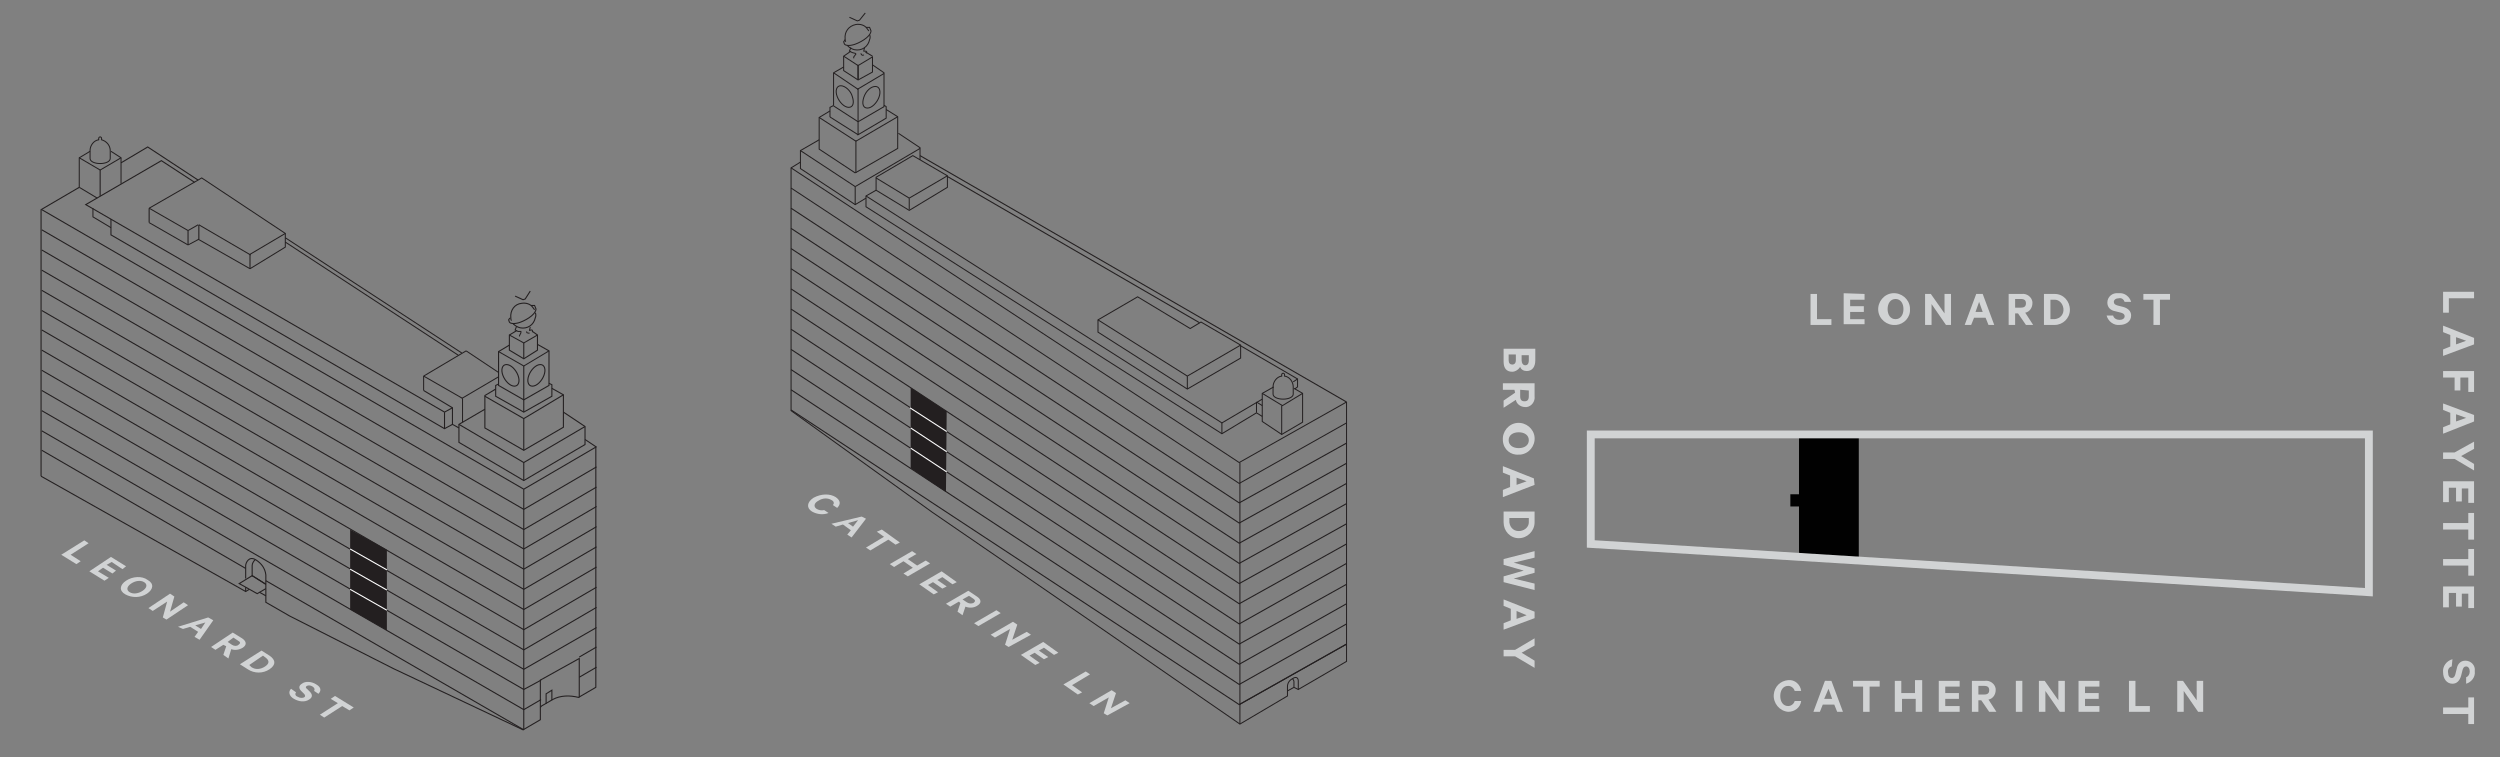 <?xml version="1.0" encoding="utf-8"?>
<!-- Generator: Adobe Illustrator 23.0.0, SVG Export Plug-In . SVG Version: 6.00 Build 0)  -->
<svg version="1.1" id="Layer_1" xmlns="http://www.w3.org/2000/svg" xmlns:xlink="http://www.w3.org/1999/xlink" x="0px" y="0px"
	 viewBox="0 0 347 105.1" style="enable-background:new 0 0 347 105.1;" xml:space="preserve">
<rect x="0" y="0" width="347" height="105.1" fill="#808080" stroke="none"/>
<style type="text/css">
	.st0{fill:#D1D3D4;}
	.st1{fill:#010101;}
	.st2{clip-path:url(#SVGID_2_);}
	.st3{fill:none;stroke:#D1D3D4;stroke-width:1.09;stroke-miterlimit:10;}
	.st4{clip-path:url(#SVGID_4_);}
	.st5{enable-background:new    ;}
	.st6{fill:none;stroke:#231F20;stroke-width:0.15;stroke-miterlimit:10;}
	.st7{fill:none;stroke:#231F20;stroke-width:0.14;stroke-miterlimit:10;}
	.st8{clip-path:url(#SVGID_6_);}
	.st9{clip-path:url(#SVGID_8_);}
	.st10{fill:none;stroke:#231F20;stroke-width:0.14;stroke-linejoin:bevel;}
	.st11{clip-path:url(#SVGID_10_);}
	.st12{clip-path:url(#SVGID_12_);}
	.st13{clip-path:url(#SVGID_14_);}
	.st14{clip-path:url(#SVGID_16_);}
	.st15{clip-path:url(#SVGID_18_);}
	.st16{fill:#231F20;}
	.st17{fill:none;stroke:#FFFFFF;stroke-width:0.15;stroke-miterlimit:10;}
	.st18{clip-path:url(#SVGID_20_);}
	.st19{clip-path:url(#SVGID_22_);}
	.st20{clip-path:url(#SVGID_24_);}
	.st21{clip-path:url(#SVGID_26_);}
	.st22{clip-path:url(#SVGID_28_);}
	.st23{clip-path:url(#SVGID_30_);}
	.st24{clip-path:url(#SVGID_32_);}
</style>
<title>residence_C_3-6_key_horizontal</title>
<g>
	<g id="Layer_1_copy">
		<g>
			<path class="st0" d="M209.9,51.6c-0.8,0-1.2-0.5-1.2-1.4v-1.8h4.4V50c0,0.9-0.4,1.5-1.2,1.5c-0.4,0-0.8-0.2-0.9-0.6
				C210.8,51.3,210.3,51.6,209.9,51.6z M209.4,49.2v0.8c0,0.4,0.2,0.6,0.5,0.6s0.5-0.2,0.5-0.6v-0.8H209.4z M211.2,50
				c0,0.4,0.2,0.7,0.5,0.7s0.5-0.2,0.5-0.7v-0.7h-1V50z"/>
			<path class="st0" d="M210.2,54.1h-1.6v-0.9h4.4V55c0.1,0.7-0.4,1.4-1.1,1.5c-0.1,0-0.1,0-0.2,0c-0.6,0-1.2-0.4-1.3-1l-1.7,1.1v-1
				l1.6-1.1L210.2,54.1z M211,54.1V55c0,0.5,0.2,0.7,0.6,0.7s0.6-0.2,0.6-0.7v-0.8L211,54.1z"/>
		</g>
		<g>
			<path class="st0" d="M208.6,61.1c-0.1-1.2,0.8-2.3,2-2.4c1.2-0.1,2.3,0.8,2.4,2c0.1,1.2-0.8,2.3-2,2.4c-0.1,0-0.2,0-0.2,0
				c-1.1,0.1-2.1-0.7-2.2-1.9C208.6,61.2,208.6,61.1,208.6,61.1z M212.2,61.1c0-0.7-0.6-1.1-1.4-1.1s-1.4,0.4-1.4,1.1
				s0.6,1.1,1.4,1.1S212.2,61.8,212.2,61.1z"/>
		</g>
		<g>
			<path class="st0" d="M213,67.3l-4.4,1.7v-1l1-0.4v-1.6l-1-0.4v-0.9l4.3,1.7L213,67.3z M210.5,66.3v1l1.4-0.5L210.5,66.3z"/>
		</g>
		<g>
			<path class="st0" d="M213,71v1.5c0,1.2-1,2.2-2.2,2.2c-1.2,0-2.1-1-2.1-2.2V71H213z M209.5,72.5c0.1,0.8,0.7,1.3,1.5,1.2
				c0.7-0.1,1.2-0.6,1.2-1.2v-0.6h-2.7V72.5z"/>
		</g>
		<g>
			<path class="st0" d="M213,79.5l-2.9,0.8l2.9,0.7v0.9l-4.3-1.1v-0.8l2.8-0.8l-2.8-0.8v-0.8l4.3-1.1v0.9l-2.9,0.7l2.9,0.8V79.5z"/>
		</g>
		<g>
			<path class="st0" d="M213,85.8l-4.3,1.6v-0.9l1-0.4v-1.6l-1-0.4v-0.9l4.3,1.7V85.8z M210.5,84.8v1.1l1.4-0.5L210.5,84.8z"/>
		</g>
		<g>
			<path class="st0" d="M213,91.7v1l-2.7-1.6h-1.6v-0.9h1.6l2.7-1.6v1l-1.8,1L213,91.7z"/>
		</g>
		<g>
			<path class="st0" d="M343.4,40.5v0.9h-3.5v2h-0.8v-2.9H343.4z"/>
		</g>
		<g>
			<path class="st0" d="M343.4,47.8l-4.3,1.6v-0.9l1-0.4v-1.6l-1-0.4v-0.9l4.3,1.7V47.8z M340.9,46.8v1l1.4-0.5L340.9,46.8z"/>
		</g>
		<g>
			<path class="st0" d="M339.1,51.5h4.3v2.9h-0.8v-2h-1.1v1.8h-0.8v-1.8h-1.6V51.5z"/>
		</g>
		<g>
			<path class="st0" d="M343.4,58.5l-4.3,1.7v-0.9l1-0.4v-1.6l-1-0.4V56l4.3,1.6V58.5z M340.9,57.5v1l1.4-0.5L340.9,57.5z"/>
		</g>
		<g>
			<path class="st0" d="M343.4,64.4v0.9l-2.7-1.6h-1.6v-0.9h1.6l2.7-1.5v1l-1.8,1L343.4,64.4z"/>
			<path class="st0" d="M343.4,69.8h-0.8v-2h-0.9v1.8h-0.8v-1.9h-1v2h-0.8v-2.9h4.3L343.4,69.8L343.4,69.8z"/>
			<path class="st0" d="M343.4,71.2v3.7h-0.8v-1.4h-3.5v-0.9h3.5v-1.4H343.4z"/>
			<path class="st0" d="M343.4,76.2v3.7h-0.8v-1.4h-3.5v-0.9h3.5v-1.4H343.4z"/>
			<path class="st0" d="M343.4,84.4h-0.8v-2h-0.9v1.8h-0.8v-1.9h-1v2h-0.8v-2.9h4.3L343.4,84.4L343.4,84.4z"/>
		</g>
		<g>
			<path class="st0" d="M340.3,92.5c-0.4,0.1-0.6,0.5-0.5,0.9c0,0.4,0.2,0.7,0.5,0.7s0.4-0.2,0.5-0.5l0.2-0.8
				c0.1-0.6,0.5-1.1,1.2-1.1c0.8,0,1.4,0.7,1.3,1.4c0,0,0,0.1,0,0.1c0.1,0.8-0.5,1.5-1.2,1.7V94c0.3-0.1,0.5-0.4,0.5-0.8
				c0-0.4-0.2-0.7-0.5-0.7s-0.4,0.2-0.5,0.5l-0.2,0.8c-0.2,0.7-0.6,1.1-1.2,1.1c-0.8,0-1.3-0.7-1.3-1.6c-0.1-0.8,0.5-1.6,1.3-1.8
				L340.3,92.5L340.3,92.5z"/>
		</g>
		<g>
			<path class="st0" d="M343.4,96.8v3.7h-0.8v-1.4h-3.5v-0.9h3.5v-1.4H343.4z"/>
		</g>
		<g>
			<path class="st0" d="M251.3,40.8h0.9v3.5h2v0.8h-2.9V40.8z"/>
			<path class="st0" d="M258.8,40.8v0.8h-2v0.9h1.9v0.8h-1.9v1h2V45h-2.9v-4.3L258.8,40.8z"/>
		</g>
		<g>
			<path class="st0" d="M263.1,45.1c-1.2,0.1-2.3-0.8-2.4-2c-0.1-1.2,0.8-2.3,2-2.4c1.2-0.1,2.3,0.8,2.4,2c0,0.1,0,0.2,0,0.2
				c0.1,1.1-0.8,2.1-1.9,2.2C263.2,45.1,263.1,45.1,263.1,45.1z M263.1,41.5c-0.7,0-1.1,0.6-1.1,1.4s0.4,1.4,1.1,1.4
				s1.1-0.6,1.1-1.4S263.8,41.5,263.1,41.5z"/>
		</g>
		<g>
			<path class="st0" d="M270.8,45.1h-0.7l-2-2.9v2.9h-0.9v-4.3h0.8l1.9,2.7v-2.7h0.9L270.8,45.1L270.8,45.1z"/>
		</g>
		<g>
			<path class="st0" d="M275.2,40.8l1.6,4.3H276l-0.4-1H274l-0.4,1h-0.9l1.6-4.3H275.2z M274.2,43.3h1l-0.5-1.4L274.2,43.3z"/>
		</g>
		<g>
			<path class="st0" d="M279.7,43.5v1.6h-0.9v-4.3h1.8c0.7-0.1,1.4,0.4,1.5,1.1c0,0.1,0,0.1,0,0.2c0,0.6-0.4,1.2-1,1.3l1.1,1.7h-1
				l-1.1-1.6L279.7,43.5z M279.7,42.7h0.8c0.5,0,0.7-0.2,0.7-0.6s-0.2-0.6-0.7-0.6h-0.8V42.7z"/>
			<path class="st0" d="M283.7,40.8h1.5c1.2,0,2.1,1,2.1,2.2c0,1.2-1,2.1-2.1,2.1h-1.5V40.8z M285.2,44.3c0.8-0.1,1.3-0.7,1.2-1.5
				c-0.1-0.7-0.6-1.2-1.2-1.2h-0.6v2.7H285.2z"/>
		</g>
		<g>
			<path class="st0" d="M293.3,43.8c0.1,0.4,0.5,0.6,0.9,0.6c0.4,0,0.7-0.2,0.7-0.5s-0.2-0.4-0.5-0.5l-0.8-0.2
				c-0.6-0.1-1.1-0.5-1.1-1.2c0-0.8,0.7-1.4,1.5-1.3c0,0,0,0,0.1,0c0.8-0.1,1.5,0.5,1.7,1.2h-0.9c-0.1-0.3-0.4-0.6-0.8-0.5
				c-0.4,0-0.7,0.2-0.7,0.5s0.2,0.4,0.5,0.5l0.8,0.2c0.7,0.2,1.1,0.6,1.1,1.2c0,0.8-0.7,1.3-1.6,1.3c-0.8,0.1-1.6-0.5-1.8-1.3
				L293.3,43.8z"/>
		</g>
		<g>
			<path class="st0" d="M297.5,40.8h3.7v0.8h-1.4v3.5h-0.9v-3.5h-1.4V40.8z"/>
		</g>
		<g>
			<path class="st0" d="M248.2,94.4c0.9-0.1,1.7,0.6,1.8,1.5h-0.9c-0.1-0.4-0.5-0.7-0.9-0.7c-0.7,0-1.1,0.6-1.1,1.4s0.4,1.4,1.1,1.4
				c0.4,0,0.8-0.3,0.9-0.7h0.9c-0.1,0.9-0.9,1.5-1.8,1.5c-1.2-0.1-2.1-1.2-2-2.4C246.3,95.3,247.1,94.5,248.2,94.4L248.2,94.4z"/>
		</g>
		<g>
			<path class="st0" d="M254.2,94.5l1.6,4.3H255l-0.4-1H253l-0.4,1h-0.9l1.6-4.3H254.2z M253.2,97h1.1l-0.5-1.4L253.2,97z"/>
		</g>
		<g>
			<path class="st0" d="M257.2,94.5h3.7v0.8h-1.4v3.5h-0.9v-3.5h-1.4V94.5z"/>
		</g>
		<g>
			<path class="st0" d="M266.8,94.5v4.3h-0.9V97h-1.9v1.8H263v-4.3h0.9v1.7h1.9v-1.8H266.8z"/>
		</g>
		<g>
			<path class="st0" d="M272,94.5v0.8h-2v0.9h1.9V97H270v1h2v0.8h-2.9v-4.3L272,94.5z"/>
			<path class="st0" d="M274.6,97.2v1.6h-0.9v-4.3h1.8c0.7-0.1,1.4,0.4,1.5,1.1c0,0.1,0,0.1,0,0.2c0,0.6-0.4,1.2-1,1.3l1.1,1.7h-1
				l-1.1-1.6H274.6z M274.6,96.4h0.8c0.5,0,0.7-0.2,0.7-0.6s-0.2-0.6-0.7-0.6h-0.8V96.4z"/>
		</g>
		<g>
			<path class="st0" d="M280.7,98.8h-0.9v-4.3h0.9V98.8z"/>
		</g>
		<g>
			<path class="st0" d="M286.6,98.8h-0.7l-2-2.9v2.9H283v-4.3h0.8l1.9,2.7v-2.7h0.9L286.6,98.8z"/>
			<path class="st0" d="M291.4,94.5v0.8h-2v0.9h1.9V97h-1.9v1h2v0.8h-2.9v-4.3L291.4,94.5z"/>
			<path class="st0" d="M295.5,94.5h0.9V98h2v0.8h-2.9V94.5z"/>
		</g>
		<g>
			<path class="st0" d="M305.8,98.8h-0.7l-2-2.9v2.9h-0.9v-4.3h0.8l1.9,2.7v-2.7h0.9L305.8,98.8z"/>
		</g>
	</g>
	<g>
		<polygon class="st1" points="249.7,68.6 248.5,68.6 248.5,70.3 249.7,70.3 249.7,77.2 258,77.8 258,68.8 258,65.7 258,60.2 
			249.7,60.2 		"/>
		<g>
			<defs>
				<rect id="SVGID_1_" x="219.4" y="58.6" width="112" height="25.3"/>
			</defs>
			<clipPath id="SVGID_2_">
				<use xlink:href="#SVGID_1_"  style="overflow:visible;"/>
			</clipPath>
			<g class="st2">
				<polygon class="st3" points="328.8,60.3 328.8,82.2 220.8,75.5 220.8,60.3 				"/>
			</g>
		</g>
		<g>
			<defs>
				<rect id="SVGID_3_" x="3.9" y="0.9" width="184.7" height="103.2"/>
			</defs>
			<clipPath id="SVGID_4_">
				<use xlink:href="#SVGID_3_"  style="overflow:visible;"/>
			</clipPath>
			<g class="st4">
				<g class="st5">
					<path class="st0" d="M11.7,75l0.6,0.4L9.8,77l1.4,0.9l-0.6,0.4l-2.1-1.3L11.7,75z"/>
					<path class="st0" d="M17.5,78.6L17,79L15.5,78l-0.7,0.4l1.3,0.8l-0.5,0.4l-1.3-0.8l-0.7,0.5l1.5,0.9l-0.6,0.4l-2.1-1.3l3-2
						L17.5,78.6z"/>
				</g>
				<g class="st5">
					<path class="st0" d="M17.4,82.5c-0.9-0.5-0.8-1.3,0.1-1.9c0.9-0.6,2.2-0.7,3-0.1c0.9,0.5,0.8,1.3-0.1,1.9
						C19.5,83,18.3,83,17.4,82.5z M20,80.8c-0.5-0.3-1.2-0.2-1.8,0.2s-0.7,0.9-0.2,1.2c0.5,0.3,1.2,0.2,1.8-0.2S20.5,81.1,20,80.8z"
						/>
				</g>
				<g class="st5">
					<path class="st0" d="M23.1,86l-0.5-0.3l0.6-2.2l-2,1.3l-0.6-0.4l3-2l0.6,0.4l-0.6,2.1l1.9-1.3l0.6,0.4L23.1,86z"/>
					<path class="st0" d="M29.6,86.1l-1.9,2.7L27,88.4l0.5-0.7L26.4,87l-1,0.3L24.7,87l4.2-1.3L29.6,86.1z M27.1,86.8l0.8,0.5
						l0.6-0.9L27.1,86.8z"/>
					<path class="st0" d="M31,89.5l-1.1,0.7l-0.6-0.4l3-2l1.3,0.8c0.6,0.4,0.7,0.9,0.1,1.3c-0.5,0.3-1.1,0.4-1.6,0.2l-0.4,1.3
						L31,90.9l0.4-1.2L31,89.5z M31.6,89.1l0.6,0.4c0.3,0.2,0.7,0.2,0.9,0c0.3-0.2,0.3-0.4-0.1-0.6l-0.6-0.4L31.6,89.1z"/>
					<path class="st0" d="M36.3,90.3l1.1,0.7c0.9,0.6,0.9,1.3,0,1.9s-2.1,0.6-3,0l-1.1-0.7L36.3,90.3z M34.9,92.6
						c0.6,0.4,1.3,0.3,1.9-0.1c0.6-0.4,0.6-0.8,0.1-1.2l-0.4-0.3l-1.9,1.3L34.9,92.6z"/>
				</g>
				<g class="st5">
					<path class="st0" d="M41.1,96.1c-0.2,0.2-0.1,0.5,0.2,0.6c0.3,0.2,0.7,0.2,0.9,0.1c0.2-0.1,0.2-0.3,0-0.5l-0.4-0.4
						c-0.3-0.3-0.4-0.7,0.1-1c0.5-0.4,1.4-0.3,2,0.1c0.7,0.4,0.7,0.9,0.3,1.3l-0.6-0.4c0.1-0.2,0.1-0.4-0.2-0.6
						c-0.3-0.2-0.6-0.2-0.8-0.1c-0.2,0.1-0.2,0.3,0,0.4l0.4,0.4c0.4,0.4,0.4,0.8-0.1,1.1c-0.6,0.4-1.4,0.3-2.1-0.1
						c-0.7-0.4-0.8-1-0.4-1.4L41.1,96.1z"/>
				</g>
				<g class="st5">
					<path class="st0" d="M46.5,96.6l2.6,1.6l-0.6,0.4l-1-0.6L45,99.6l-0.6-0.4l2.5-1.6l-1-0.6L46.5,96.6z"/>
				</g>
				<line class="st6" x1="72.7" y1="62.5" x2="72.7" y2="58.1"/>
				<line class="st6" x1="13.9" y1="27.2" x2="13.9" y2="23.6"/>
				<line class="st6" x1="26.1" y1="32" x2="26.1" y2="34"/>
				<line class="st6" x1="20.7" y1="28.9" x2="20.7" y2="30.9"/>
				<line class="st6" x1="27.6" y1="31.2" x2="27.6" y2="33.2"/>
				<line class="st7" x1="27.6" y1="33.2" x2="26.1" y2="34"/>
				<line class="st7" x1="27.5" y1="31.2" x2="26.1" y2="32"/>
				<line class="st7" x1="64.7" y1="48.7" x2="58.8" y2="52.2"/>
				<line class="st7" x1="69.2" y1="52.3" x2="64.1" y2="55.3"/>
				<line class="st6" x1="34.7" y1="35.3" x2="34.7" y2="37.3"/>
				<line class="st7" x1="39.6" y1="33.6" x2="63.6" y2="49.3"/>
				<line class="st7" x1="64.7" y1="48.7" x2="69.2" y2="51.7"/>
				<line class="st7" x1="39.6" y1="33" x2="64.1" y2="49"/>
				<line class="st7" x1="11" y1="26" x2="13.5" y2="27.5"/>
				<line class="st7" x1="20.7" y1="28.9" x2="26.1" y2="32"/>
				<line class="st7" x1="27.6" y1="31.2" x2="34.8" y2="35.4"/>
				<line class="st7" x1="27.5" y1="33.2" x2="34.7" y2="37.3"/>
				<line class="st7" x1="58.8" y1="52.2" x2="64.2" y2="55.3"/>
				<line class="st6" x1="72.7" y1="49.8" x2="72.7" y2="47.6"/>
				<polyline class="st6" points="63.7,59.4 62.8,58.9 61.7,59.5 15.4,32.6 15.4,30.4 				"/>
				<polyline class="st6" points="27,25.3 22.4,22.3 11.9,28.4 61.7,57.2 				"/>
				<line class="st6" x1="61.7" y1="57.2" x2="61.7" y2="59.5"/>
				<line class="st6" x1="62.8" y1="56.6" x2="61.7" y2="57.2"/>
				<polyline class="st6" points="62.8,58.9 62.8,56.6 58.8,54.2 				"/>
				<line class="st6" x1="72.7" y1="66.7" x2="72.7" y2="64.2"/>
				<polyline class="st6" points="78.2,57.2 81.2,59.2 81.2,61.7 72.7,66.7 63.7,61.4 63.7,58.9 67.3,56.8 				"/>
				<polyline class="st6" points="81.2,59.2 72.7,64.2 63.7,58.9 				"/>
				<polyline class="st7" points="12.9,28.9 12.9,30.1 15.4,31.6 				"/>
				<line class="st7" x1="20.7" y1="30.9" x2="26.1" y2="34"/>
				<line class="st7" x1="58.8" y1="54.2" x2="58.8" y2="52.2"/>
				<line class="st7" x1="64.2" y1="58.6" x2="64.2" y2="55.3"/>
				<polyline class="st7" points="76.2,48.7 72.7,50.8 69.2,48.8 				"/>
				<polyline class="st6" points="76.2,53.2 76.6,53.4 76.6,55 72.7,57.2 68.8,55 68.8,53.5 69.2,53.3 				"/>
				<line class="st6" x1="72.7" y1="57.2" x2="72.7" y2="50.8"/>
				<polyline class="st6" points="76.6,53.9 78.2,54.8 78.2,59.3 72.7,62.5 67.3,59.4 67.3,54.9 68.8,54 				"/>
				<polyline class="st6" points="78.2,54.8 72.7,58.1 67.3,55 				"/>
				<polyline class="st6" points="11,26 5.7,29.1 5.7,66.1 				"/>
				<polyline class="st6" points="16.8,22.6 20.5,20.4 27.5,25 				"/>
				<line class="st6" x1="72.7" y1="67.9" x2="72.7" y2="101.3"/>
				<line class="st6" x1="72.7" y1="101.3" x2="36.9" y2="80.6"/>
				<polyline class="st6" points="82.8,67.6 72.7,73.5 5.8,34.7 				"/>
				<polyline class="st6" points="82.8,70.3 72.7,76.2 5.8,37.5 				"/>
				<polyline class="st6" points="82.8,73.1 72.7,79 5.8,40.3 				"/>
				<polyline class="st6" points="82.8,75.9 72.7,81.8 5.8,43.1 				"/>
				<polyline class="st6" points="82.8,78.7 72.7,84.6 5.8,45.8 				"/>
				<polyline class="st6" points="82.8,81.5 72.7,87.4 5.8,48.6 				"/>
				<polyline class="st6" points="82.8,84.3 72.7,90.2 5.8,51.4 				"/>
				<polyline class="st6" points="82.8,87.1 72.7,92.9 5.8,54.2 				"/>
				<line class="st6" x1="82.8" y1="89.8" x2="80.4" y2="91.2"/>
				<polyline class="st6" points="75.1,94.4 72.7,95.7 5.8,57 				"/>
				<line class="st6" x1="80.4" y1="94" x2="82.8" y2="92.6"/>
				<polyline class="st6" points="75.1,97.1 72.7,98.5 5.8,59.8 				"/>
				<polyline class="st6" points="82.8,64.8 72.7,70.7 5.8,31.9 				"/>
				<line class="st6" x1="34.1" y1="78.9" x2="5.8" y2="62.5"/>
				<polyline class="st7" points="12.5,21 11,21.9 11,26 				"/>
				<polyline class="st7" points="15.4,21 16.8,21.9 16.8,25.5 				"/>
				<polyline class="st7" points="11,21.9 13.9,23.6 16.8,21.9 				"/>
				<polyline class="st6" points="73.9,46 74.6,46.5 74.6,48.6 72.7,49.8 70.7,48.6 70.7,46.5 71.7,45.9 				"/>
				<polyline class="st7" points="74.6,46.5 72.7,47.6 70.7,46.5 				"/>
				<g>
					<defs>
						<rect id="SVGID_5_" x="4.1" y="5.5" width="85.4" height="97.8"/>
					</defs>
					<clipPath id="SVGID_6_">
						<use xlink:href="#SVGID_5_"  style="overflow:visible;"/>
					</clipPath>
					<g class="st8">
						<path class="st6" d="M70.8,44.1c0,0.1-0.2,0.2-0.2,0.3l0.1,0.3c0.1,0.2,0.6,0.3,1.3,0.1s2.3-1,2.4-1.9l-0.2-0.5
							c-0.2,0-0.3,0-0.5,0"/>
					</g>
				</g>
				<polyline class="st6" points="71.5,41.1 72.6,41.6 72.9,41.5 73.6,40.4 				"/>
				<g>
					<defs>
						<rect id="SVGID_7_" x="4.1" y="5.5" width="85.4" height="97.8"/>
					</defs>
					<clipPath id="SVGID_8_">
						<use xlink:href="#SVGID_7_"  style="overflow:visible;"/>
					</clipPath>
					<g class="st9">
						<path class="st6" d="M74.3,43.4c0.1,0.2,0.1,0.5,0,0.7c-0.2,1-1.1,1.6-2.1,1.4c0,0,0,0,0,0c-0.4-0.1-0.7-0.3-0.9-0.5h-0.1"/>
						<path class="st6" d="M71,44.5c-0.1-0.1-0.1-0.3-0.1-0.4c-0.1-1,0.5-1.9,1.5-2c0.6-0.1,1.2,0.1,1.5,0.5
							c0.1,0.1,0.2,0.3,0.3,0.4"/>
						<path class="st6" d="M71.9,52.1c0.3,0.8,0.1,1.5-0.5,1.5s-1.3-0.7-1.6-1.5s-0.1-1.5,0.5-1.5S71.6,51.3,71.9,52.1z"/>
						<path class="st6" d="M73.4,52.1c-0.3,0.8-0.1,1.5,0.5,1.5s1.3-0.7,1.6-1.5s0.1-1.5-0.5-1.5S73.7,51.3,73.4,52.1z"/>
						<path class="st10" d="M73.9,46.1c0-0.1,0-0.1,0-0.2c0,0,0-0.1-0.1-0.1c-0.1,0-0.2,0-0.3,0.1c0,0,0-0.1,0-0.1l0,0l0.1-0.4"/>
						<path class="st7" d="M73.1,46c0,0.1,0,0.2,0.1,0.2s0.2,0.1,0.3,0"/>
					</g>
				</g>
				<polyline class="st7" points="72.1,46.7 72.1,46.6 72.3,46.2 72.3,46 71.9,46 71.5,45.8 71.7,45.3 				"/>
				<polyline class="st6" points="70.7,47.9 69.2,48.8 69.2,53.5 72.7,55.5 76.2,53.5 76.2,48.7 74.6,47.8 				"/>
				<g>
					<defs>
						<rect id="SVGID_9_" x="4.1" y="5.5" width="85.4" height="97.8"/>
					</defs>
					<clipPath id="SVGID_10_">
						<use xlink:href="#SVGID_9_"  style="overflow:visible;"/>
					</clipPath>
					<g class="st11">
						<path class="st7" d="M13.7,19.4c-0.7,0.1-1.2,0.8-1.2,1.5V22c0,0.4,0.6,0.7,1.4,0.7s1.4-0.3,1.4-0.7v-1.1
							c0-0.7-0.5-1.3-1.2-1.5v-0.2c0-0.1-0.1-0.2-0.2-0.2s-0.2,0.1-0.2,0.2L13.7,19.4z"/>
					</g>
				</g>
				<polyline class="st6" points="82.8,62 72.7,67.9 5.8,29.1 				"/>
				<polyline class="st6" points="36.9,81.1 35,79.9 33.2,81 35.7,82.4 36.9,81.7 				"/>
				<line class="st6" x1="36.9" y1="81.1" x2="35" y2="79.9"/>
				<line class="st6" x1="36.9" y1="82.7" x2="36" y2="82.2"/>
				<g>
					<defs>
						<rect id="SVGID_11_" x="4.1" y="5.5" width="85.4" height="97.8"/>
					</defs>
					<clipPath id="SVGID_12_">
						<use xlink:href="#SVGID_11_"  style="overflow:visible;"/>
					</clipPath>
					<g class="st12">
						<path class="st6" d="M35.4,77.7c-0.2,0.2-0.4,0.5-0.4,0.8V80"/>
					</g>
				</g>
				<polyline class="st6" points="34.6,81.8 34.1,82.1 5.7,66.1 				"/>
				<line class="st6" x1="34.1" y1="82.1" x2="34.1" y2="81.5"/>
				<g>
					<defs>
						<rect id="SVGID_13_" x="4.1" y="5.5" width="85.4" height="97.8"/>
					</defs>
					<clipPath id="SVGID_14_">
						<use xlink:href="#SVGID_13_"  style="overflow:visible;"/>
					</clipPath>
					<g class="st13">
						<path class="st6" d="M80.4,96.8v-5.4l-5.4,3v5.5l-2.4,1.4l-18-8.5l-14.4-7.3l-3.3-1.9v-3.8c-0.1-0.9-0.6-1.6-1.4-2.1
							c-1-0.6-1.4,0.5-1.4,0.8v1.8"/>
					</g>
				</g>
				<polyline class="st6" points="76.6,97.2 76.6,95.8 75.8,96.3 75.8,97.7 				"/>
				<g>
					<defs>
						<rect id="SVGID_15_" x="4.1" y="5.5" width="85.4" height="97.8"/>
					</defs>
					<clipPath id="SVGID_16_">
						<use xlink:href="#SVGID_15_"  style="overflow:visible;"/>
					</clipPath>
					<g class="st14">
						<path class="st6" d="M81.2,61l1.5,1v33.4l-2.4,1.4c-1.2-0.3-2.5-0.3-3.6,0.3l-1.2,0.7c-0.2,0.1-0.4,0.2-0.5,0.4"/>
					</g>
				</g>
				<polyline class="st7" points="34.7,37.3 39.6,34.3 39.6,32.4 28,24.7 20.7,28.9 				"/>
				<line class="st7" x1="39.6" y1="32.4" x2="34.7" y2="35.3"/>
				<g>
					<defs>
						<rect id="SVGID_17_" x="4.1" y="5.5" width="85.4" height="97.8"/>
					</defs>
					<clipPath id="SVGID_18_">
						<use xlink:href="#SVGID_17_"  style="overflow:visible;"/>
					</clipPath>
					<g class="st15">
						<g class="st5">
							<path class="st0" d="M193.9,68.4c0.7,0.5,0.7,1,0.2,1.5l-0.6-0.4c0.2-0.2,0.2-0.5-0.2-0.7c-0.5-0.3-1.2-0.3-1.8,0.1
								c-0.6,0.3-0.7,0.8-0.3,1.1c0.3,0.2,0.7,0.3,1.1,0.2l0.6,0.4c-0.7,0.3-1.6,0.2-2.3-0.2c-0.8-0.5-0.7-1.3,0.2-1.9
								C191.9,67.8,193.1,67.9,193.9,68.4z"/>
						</g>
						<g class="st5">
							<path class="st0" d="M198.1,71.4l-2,2.6l-0.6-0.4l0.5-0.6l-1.1-0.8l-1,0.3l-0.6-0.4l4.2-1L198.1,71.4z M195.6,72l0.7,0.5
								l0.7-0.9L195.6,72z"/>
						</g>
						<g class="st5">
							<path class="st0" d="M200.3,72.9l2.5,1.8l-0.6,0.3l-1-0.7l-2.5,1.5l-0.6-0.4l2.5-1.5l-1-0.7L200.3,72.9z"/>
							<path class="st0" d="M207,77.6l-3.1,1.8l-0.6-0.4l1.3-0.8l-1.3-0.9l-1.3,0.8l-0.6-0.4l3.1-1.8l0.6,0.4l-1.2,0.7l1.3,0.9
								l1.2-0.7L207,77.6z"/>
							<path class="st0" d="M210.7,80.2l-0.6,0.3l-1.4-1l-0.7,0.4l1.3,0.9l-0.6,0.3l-1.3-0.9l-0.7,0.4l1.4,1l-0.6,0.3l-2-1.4
								l3.1-1.8L210.7,80.2z"/>
							<path class="st0" d="M211,82.9l-1.2,0.7l-0.6-0.4l3.1-1.8l1.2,0.8c0.6,0.4,0.7,0.9,0,1.3c-0.5,0.3-1.1,0.3-1.6,0.1l-0.4,1.2
								l-0.7-0.5l0.4-1.2L211,82.9z M211.5,82.6l0.6,0.4c0.3,0.2,0.6,0.2,0.9,0.1c0.3-0.2,0.3-0.4,0-0.6l-0.6-0.4L211.5,82.6z"/>
							<path class="st0" d="M213.7,86.2l-0.6-0.4l3.1-1.8l0.6,0.4L213.7,86.2z"/>
							<path class="st0" d="M217.9,89.2l-0.5-0.3l0.7-2.2l-2.1,1.2l-0.6-0.4l3.1-1.8l0.6,0.4l-0.7,2.1l2-1.1l0.6,0.4L217.9,89.2z"/>
							<path class="st0" d="M224.8,90l-0.6,0.3l-1.4-1l-0.7,0.4l1.3,0.9l-0.6,0.3l-1.3-0.9l-0.7,0.4l1.4,1l-0.6,0.3l-2-1.4l3.1-1.8
								L224.8,90z"/>
							<path class="st0" d="M228.6,92.6l0.6,0.4l-2.5,1.5l1.4,1l-0.6,0.3l-2-1.4L228.6,92.6z"/>
						</g>
						<g class="st5">
							<path class="st0" d="M231.6,98.6l-0.5-0.3l0.7-2.2l-2.1,1.2l-0.6-0.4l3.1-1.8l0.6,0.4l-0.7,2.1l2-1.1l0.6,0.4L231.6,98.6z"/>
						</g>
						<path class="st7" d="M257.5,94.7v-0.8c0-0.1-0.1-0.3-0.2-0.4"/>
						<path class="st7" d="M258,95v-1.2c0-0.3-0.2-0.7-0.8-0.3c-0.4,0.2-0.7,0.6-0.7,1.1v1.3l-6.6,3.9l-8.7-6l-11-7.6l-9.3-6.3
							l-13.7-9.4l-19.6-14.2V22.6l1.4-0.8"/>
						<path class="st7" d="M196.2,12.8c0.3,0.9,0.1,1.5-0.5,1.5s-1.3-0.7-1.6-1.5s-0.1-1.5,0.5-1.5S195.9,11.9,196.2,12.8z"/>
						<path class="st7" d="M197.7,12.8c-0.3,0.8-0.1,1.5,0.5,1.5s1.3-0.7,1.6-1.5s0.1-1.5-0.5-1.5S198,11.9,197.7,12.8z"/>
						<path class="st7" d="M195.1,4.8c0,0.1-0.2,0.2-0.2,0.3l0.1,0.3c0.1,0.2,0.6,0.3,1.3,0.1s2.3-1,2.4-1.9l-0.2-0.5
							c-0.2,0-0.3,0-0.5,0"/>
						<path class="st7" d="M198.6,4.1c0.1,0.2,0.1,0.5,0,0.7c-0.2,1-1.1,1.6-2.1,1.4c0,0,0,0,0,0c-0.4-0.1-0.7-0.2-0.9-0.5l-0.1-0.1
							"/>
						<path class="st7" d="M195.3,5.2c-0.1-0.1-0.1-0.3-0.1-0.4c-0.1-1,0.5-1.8,1.5-2c0,0,0,0,0,0c0.6-0.1,1.2,0.1,1.6,0.5
							c0.1,0.1,0.2,0.3,0.3,0.4"/>
						<path class="st7" d="M198.2,6.7c0-0.1,0-0.1,0-0.2c0,0-0.1-0.1-0.1-0.1c-0.1,0-0.2,0-0.3,0V6.4l0.1-0.4"/>
						<path class="st7" d="M197.4,6.7c0,0.1,0.1,0.2,0.1,0.2s0.2,0.1,0.3,0"/>
						<path class="st7" d="M255.8,51.5c-0.7,0.1-1.2,0.8-1.2,1.5v1c0,0.4,0.6,0.7,1.5,0.7s1.4-0.3,1.4-0.7v-1c0-0.7-0.5-1.3-1.2-1.5
							v-0.2c0-0.1-0.1-0.2-0.2-0.2s-0.2,0.1-0.2,0.2V51.5z"/>
					</g>
				</g>
				<polygon class="st16" points="48.6,73.5 48.6,84.6 53.7,87.5 53.7,76.3 				"/>
				<line class="st17" x1="48.6" y1="76.2" x2="53.7" y2="79.1"/>
				<line class="st17" x1="48.6" y1="79" x2="53.7" y2="81.9"/>
				<line class="st17" x1="48.6" y1="81.8" x2="53.7" y2="84.7"/>
				<g>
					<defs>
						<rect id="SVGID_19_" x="4.1" y="5.5" width="85.4" height="97.8"/>
					</defs>
					<clipPath id="SVGID_20_">
						<use xlink:href="#SVGID_19_"  style="overflow:visible;"/>
					</clipPath>
					<g class="st18">
						<path class="st16" d="M258.6,83.8l6.1-3.4v2.8l-6.1,3.4V83.8z"/>
						<path class="st16" d="M257.9,78.6l4.6-2.6v2.8l-4.6,2.6L257.9,78.6z"/>
					</g>
				</g>
				<g>
					<defs>
						<rect id="SVGID_21_" x="103.1" y="0.9" width="85.4" height="103.2"/>
					</defs>
					<clipPath id="SVGID_22_">
						<use xlink:href="#SVGID_21_"  style="overflow:visible;"/>
					</clipPath>
					<g class="st19">
						<path class="st6" d="M2.5,97.5v-5.4l-5.4,3v5.6l-2.4,1.4l-18-8.5l-14.4-7.3l-3.3-1.9v-3.8c-0.1-0.9-0.6-1.7-1.4-2.1
							c-0.4-0.3-1-0.2-1.3,0.3c-0.1,0.2-0.2,0.4-0.1,0.5v1.8"/>
						<path class="st6" d="M3.3,61.7l1.5,1v33.4l-2.4,1.4c-1.2-0.3-2.5-0.3-3.6,0.3l-1.2,0.7c-0.2,0.1-0.4,0.2-0.5,0.4"/>
					</g>
				</g>
				<polyline class="st6" points="186.9,61.5 172,69.8 109.8,28.9 				"/>
				<polyline class="st6" points="186.9,64.3 172,72.6 109.8,31.7 				"/>
				<polyline class="st6" points="186.9,67.1 172,75.4 109.8,34.5 				"/>
				<polyline class="st6" points="186.9,69.9 172,78.2 109.8,37.3 				"/>
				<polyline class="st6" points="186.9,72.7 172,81 109.8,40.1 				"/>
				<polyline class="st6" points="186.9,75.5 172,83.8 109.8,42.9 				"/>
				<polyline class="st6" points="186.9,78.2 172,86.6 109.8,45.7 				"/>
				<polyline class="st6" points="186.9,81.1 172,89.4 109.8,48.5 				"/>
				<polyline class="st6" points="186.9,83.8 172,92.2 109.8,51.3 				"/>
				<polyline class="st6" points="186.9,86.6 172,95 109.8,54.1 				"/>
				<polyline class="st6" points="186.9,89.4 172,97.8 109.8,56.9 				"/>
				<line class="st6" x1="186.9" y1="89.4" x2="172" y2="97.8"/>
				<g class="st5">
					<path class="st0" d="M116,69c0.7,0.5,0.7,1,0.2,1.5l-0.6-0.4c0.2-0.2,0.2-0.5-0.2-0.7c-0.5-0.3-1.2-0.3-1.8,0.1
						c-0.6,0.3-0.7,0.8-0.3,1.1c0.3,0.2,0.7,0.3,1.1,0.2l0.6,0.4c-0.7,0.3-1.6,0.2-2.3-0.2c-0.8-0.5-0.7-1.3,0.2-1.9
						C114,68.5,115.2,68.5,116,69z"/>
				</g>
				<g class="st5">
					<path class="st0" d="M120.2,72l-2,2.6l-0.6-0.4l0.5-0.6l-1.1-0.8l-1,0.3l-0.6-0.4l4.2-1L120.2,72z M117.7,72.6l0.7,0.5l0.7-0.9
						L117.7,72.6z"/>
				</g>
				<g class="st5">
					<path class="st0" d="M122.4,73.5l2.5,1.8l-0.6,0.3l-1-0.7l-2.5,1.5l-0.6-0.4l2.5-1.5l-1-0.7L122.4,73.5z"/>
				</g>
				<g class="st5">
					<path class="st0" d="M129.1,78.2L126,80l-0.6-0.4l1.3-0.8l-1.3-0.9l-1.3,0.8l-0.6-0.4l3.1-1.8l0.6,0.4l-1.2,0.7l1.3,0.9
						l1.2-0.7L129.1,78.2z"/>
					<path class="st0" d="M132.8,80.8l-0.6,0.3l-1.4-1l-0.7,0.4l1.3,0.9l-0.6,0.3l-1.3-0.9l-0.7,0.4l1.4,1l-0.6,0.3l-2-1.4l3.1-1.8
						L132.8,80.8z"/>
					<path class="st0" d="M133.1,83.5l-1.2,0.7l-0.6-0.4l3.1-1.8l1.2,0.8c0.6,0.4,0.7,0.9,0,1.3c-0.5,0.3-1.1,0.3-1.6,0.1l-0.4,1.2
						l-0.7-0.5l0.4-1.2L133.1,83.5z M133.6,83.2l0.6,0.4c0.3,0.2,0.6,0.2,0.9,0.1c0.3-0.2,0.3-0.4,0-0.6l-0.6-0.4L133.6,83.2z"/>
				</g>
				<g class="st5">
					<path class="st0" d="M135.8,86.9l-0.6-0.4l3.1-1.8l0.6,0.4L135.8,86.9z"/>
				</g>
				<g class="st5">
					<path class="st0" d="M140,89.8l-0.5-0.3l0.7-2.2l-2.1,1.2l-0.6-0.4l3.1-1.8l0.6,0.4l-0.7,2.1l2-1.1l0.6,0.4L140,89.8z"/>
					<path class="st0" d="M146.9,90.6l-0.6,0.3l-1.4-1l-0.7,0.4l1.3,0.9l-0.6,0.3l-1.3-0.9l-0.7,0.4l1.4,1l-0.6,0.3l-2-1.4l3.1-1.8
						L146.9,90.6z"/>
					<path class="st0" d="M150.7,93.2l0.6,0.4l-2.5,1.5l1.4,1l-0.6,0.3l-2-1.4L150.7,93.2z"/>
				</g>
				<g class="st5">
					<path class="st0" d="M153.7,99.3l-0.5-0.3l0.7-2.2l-2.1,1.2l-0.6-0.4l3.1-1.8l0.6,0.4l-0.7,2.1l2-1.1l0.6,0.4L153.7,99.3z"/>
				</g>
				<polyline class="st7" points="186.9,58.7 172,67.1 109.8,26.1 				"/>
				<line class="st7" x1="172.1" y1="64.2" x2="172.1" y2="100.5"/>
				<line class="st7" x1="179.6" y1="95.4" x2="178.7" y2="95.9"/>
				<polyline class="st7" points="179.6,95.4 180.2,95.7 186.9,91.8 186.9,55.8 				"/>
				<polyline class="st7" points="186.9,55.8 172,64.2 109.8,23.3 				"/>
				<g>
					<defs>
						<rect id="SVGID_23_" x="103.1" y="0.9" width="85.4" height="103.2"/>
					</defs>
					<clipPath id="SVGID_24_">
						<use xlink:href="#SVGID_23_"  style="overflow:visible;"/>
					</clipPath>
					<g class="st20">
						<path class="st7" d="M179.6,95.4v-0.8c0-0.1-0.1-0.3-0.2-0.4"/>
						<path class="st7" d="M180.2,95.7v-1.2c0-0.3-0.2-0.7-0.8-0.3c-0.4,0.2-0.7,0.6-0.7,1.1v1.3l-6.6,3.9l-8.7-6l-11-7.6l-9.3-6.4
							l-13.7-9.4L109.8,57V23.3l1.3-0.8"/>
					</g>
				</g>
				<line class="st7" x1="174.4" y1="57.3" x2="174.4" y2="55.8"/>
				<line class="st7" x1="118.7" y1="25.9" x2="118.7" y2="28.4"/>
				<line class="st7" x1="174.4" y1="57.3" x2="175.2" y2="57.8"/>
				<line class="st7" x1="174.4" y1="55.8" x2="175.2" y2="56.3"/>
				<line class="st7" x1="119.1" y1="11" x2="119.1" y2="9.1"/>
				<line class="st7" x1="119.1" y1="11.1" x2="119.1" y2="9"/>
				<line class="st7" x1="118.8" y1="24" x2="118.8" y2="19.5"/>
				<polyline class="st7" points="120.2,27.5 118.7,28.4 111.1,23.4 111.1,20.9 113.7,19.4 				"/>
				<polyline class="st7" points="119.1,16.9 122.7,14.8 122.7,10.1 122.7,10.1 121.1,9 				"/>
				<g>
					<defs>
						<rect id="SVGID_25_" x="103.1" y="0.9" width="85.4" height="103.2"/>
					</defs>
					<clipPath id="SVGID_26_">
						<use xlink:href="#SVGID_25_"  style="overflow:visible;"/>
					</clipPath>
					<g class="st21">
						<path class="st7" d="M118.3,13.4c0.3,0.9,0.1,1.5-0.5,1.5s-1.3-0.7-1.6-1.5s-0.1-1.5,0.5-1.5S118.1,12.6,118.3,13.4z"/>
						<path class="st7" d="M119.9,13.5c-0.3,0.9-0.1,1.5,0.5,1.5s1.3-0.7,1.6-1.5s0.1-1.5-0.5-1.5S120.2,12.6,119.9,13.5z"/>
					</g>
				</g>
				<line class="st7" x1="118.8" y1="19.6" x2="124.6" y2="16.2"/>
				<line class="st7" x1="113.7" y1="16.3" x2="118.8" y2="19.6"/>
				<line class="st7" x1="111.1" y1="20.9" x2="118.7" y2="25.9"/>
				<polyline class="st7" points="122.7,14.6 123,14.8 123,16.3 123,16.4 119.1,18.7 119.1,18.5 119.1,12.3 				"/>
				<polyline class="st7" points="115.2,15.4 113.7,16.3 113.7,20.6 113.7,20.7 118.7,24 				"/>
				<polyline class="st7" points="124.7,18.5 127.7,20.5 127.7,22.2 				"/>
				<line class="st7" x1="119" y1="12.4" x2="122.7" y2="10.2"/>
				<line class="st7" x1="115.7" y1="10.1" x2="117.1" y2="9.3"/>
				<line class="st7" x1="115.7" y1="10.1" x2="119.1" y2="12.4"/>
				<polyline class="st7" points="123,15.2 124.6,16.2 124.6,16.3 124.6,20.5 124.6,20.6 118.7,24 				"/>
				<line class="st7" x1="117.1" y1="7.8" x2="119.1" y2="9.1"/>
				<line class="st7" x1="120.1" y1="7.2" x2="121.1" y2="7.8"/>
				<g>
					<defs>
						<rect id="SVGID_27_" x="103.1" y="0.9" width="85.4" height="103.2"/>
					</defs>
					<clipPath id="SVGID_28_">
						<use xlink:href="#SVGID_27_"  style="overflow:visible;"/>
					</clipPath>
					<g class="st22">
						<path class="st7" d="M117.3,5.5c-0.1,0.1-0.1,0.2-0.2,0.3l0.1,0.3c0.1,0.2,0.6,0.3,1.3,0.1s2.3-1,2.4-1.9l-0.2-0.5
							c-0.2,0-0.3,0-0.5,0"/>
					</g>
				</g>
				<polyline class="st7" points="117.9,2.4 119,2.9 119.3,2.8 120.1,1.8 				"/>
				<g>
					<defs>
						<rect id="SVGID_29_" x="103.1" y="0.9" width="85.4" height="103.2"/>
					</defs>
					<clipPath id="SVGID_30_">
						<use xlink:href="#SVGID_29_"  style="overflow:visible;"/>
					</clipPath>
					<g class="st23">
						<path class="st7" d="M120.7,4.8c0.1,0.2,0.1,0.5,0,0.7c-0.2,1-1.1,1.6-2.1,1.4c-0.4-0.1-0.7-0.3-0.9-0.5l-0.1-0.1"/>
						<path class="st7" d="M117.4,5.8c-0.1-0.1-0.1-0.3-0.1-0.4c-0.1-1,0.5-1.8,1.5-2c0,0,0,0,0,0c0.6-0.1,1.2,0.1,1.5,0.5
							c0.1,0.1,0.2,0.3,0.3,0.4"/>
						<path class="st7" d="M120.3,7.4c0-0.1,0-0.1,0-0.2c0,0-0.1-0.1-0.1-0.1c-0.1,0-0.2,0-0.3,0c0,0,0-0.1,0-0.1v0l0.1-0.4"/>
						<path class="st7" d="M119.5,7.4c0,0.1,0.1,0.2,0.1,0.2c0.1,0.1,0.2,0.1,0.3,0c0,0,0,0,0,0"/>
					</g>
				</g>
				<polyline class="st7" points="118.5,8.1 118.5,7.9 118.8,7.5 118.7,7.4 118.3,7.3 117.9,7.1 118.1,6.6 				"/>
				<line class="st7" x1="115.7" y1="14.7" x2="119.1" y2="16.9"/>
				<polyline class="st7" points="119.1,18.7 115.3,16.3 115.2,16.2 115.2,14.9 115.2,14.9 115.6,14.7 115.7,14.6 115.7,10.1 				
					"/>
				<polyline class="st7" points="118.1,7.1 117.1,7.8 117.1,7.9 117.1,9.8 119.1,11.1 119.1,11.1 121.1,10 121.1,7.9 121.1,7.9 
					119.1,9.1 				"/>
				<line class="st7" x1="152.4" y1="44.4" x2="164.8" y2="52.2"/>
				<polyline class="st7" points="180.8,54.6 178,56.3 175.2,54.6 				"/>
				<line class="st7" x1="177.9" y1="60.3" x2="177.9" y2="56.3"/>
				<polyline class="st7" points="175.2,55.4 169.6,58.7 120.2,27.2 				"/>
				<line class="st6" x1="186.9" y1="55.8" x2="127.7" y2="21.6"/>
				<line class="st6" x1="166.5" y1="44.8" x2="131.5" y2="24.5"/>
				<line class="st7" x1="169.6" y1="60.2" x2="169.6" y2="58.7"/>
				<line class="st7" x1="164.8" y1="54" x2="164.8" y2="52.2"/>
				<polygon class="st7" points="172.2,47.9 172.2,49.7 164.8,54 152.4,46.1 152.4,44.4 157.9,41.2 165.2,45.6 166.7,44.7 				"/>
				<line class="st7" x1="172.2" y1="47.9" x2="164.8" y2="52.2"/>
				<line class="st7" x1="131.5" y1="24.4" x2="126.2" y2="27.5"/>
				<polygon class="st7" points="121.6,26.4 121.6,24.6 121.6,24.6 126.7,21.6 131.5,24.4 131.5,25.9 131.5,26 126.2,29.2 				"/>
				<polyline class="st7" points="174.4,57.3 169.6,60.2 120.2,28.7 120.2,28.7 120.2,27.2 121.6,26.4 				"/>
				<line class="st7" x1="126.2" y1="27.5" x2="121.6" y2="24.7"/>
				<line class="st7" x1="126.2" y1="29.1" x2="126.2" y2="27.5"/>
				<polyline class="st7" points="179.7,54 180.1,53.7 180.1,52.6 172.2,48 				"/>
				<line class="st7" x1="180.1" y1="52.6" x2="179.5" y2="53"/>
				<line class="st7" x1="127.7" y1="20.6" x2="118.7" y2="25.9"/>
				<polyline class="st7" points="176.8,53.7 175.2,54.6 175.2,58.5 177.9,60.3 180.8,58.6 180.8,54.6 179.6,53.9 				"/>
				<g>
					<defs>
						<rect id="SVGID_31_" x="103.1" y="0.9" width="85.4" height="103.2"/>
					</defs>
					<clipPath id="SVGID_32_">
						<use xlink:href="#SVGID_31_"  style="overflow:visible;"/>
					</clipPath>
					<g class="st24">
						<path class="st7" d="M177.9,52.2c-0.7,0.1-1.2,0.8-1.2,1.5v1c0,0.4,0.6,0.7,1.4,0.7s1.4-0.3,1.4-0.7v-1c0-0.7-0.5-1.4-1.2-1.5
							V52c0-0.1-0.1-0.2-0.2-0.2s-0.2,0.1-0.2,0.2L177.9,52.2z"/>
					</g>
				</g>
				<polygon class="st16" points="126.4,53.8 126.4,65 131.3,68.3 131.4,57.1 				"/>
				<line class="st17" x1="131.4" y1="59.9" x2="126.3" y2="56.6"/>
				<line class="st17" x1="131.4" y1="62.7" x2="126.4" y2="59.4"/>
				<line class="st17" x1="131.4" y1="65.5" x2="126.4" y2="62.2"/>
			</g>
		</g>
	</g>
</g>
</svg>
